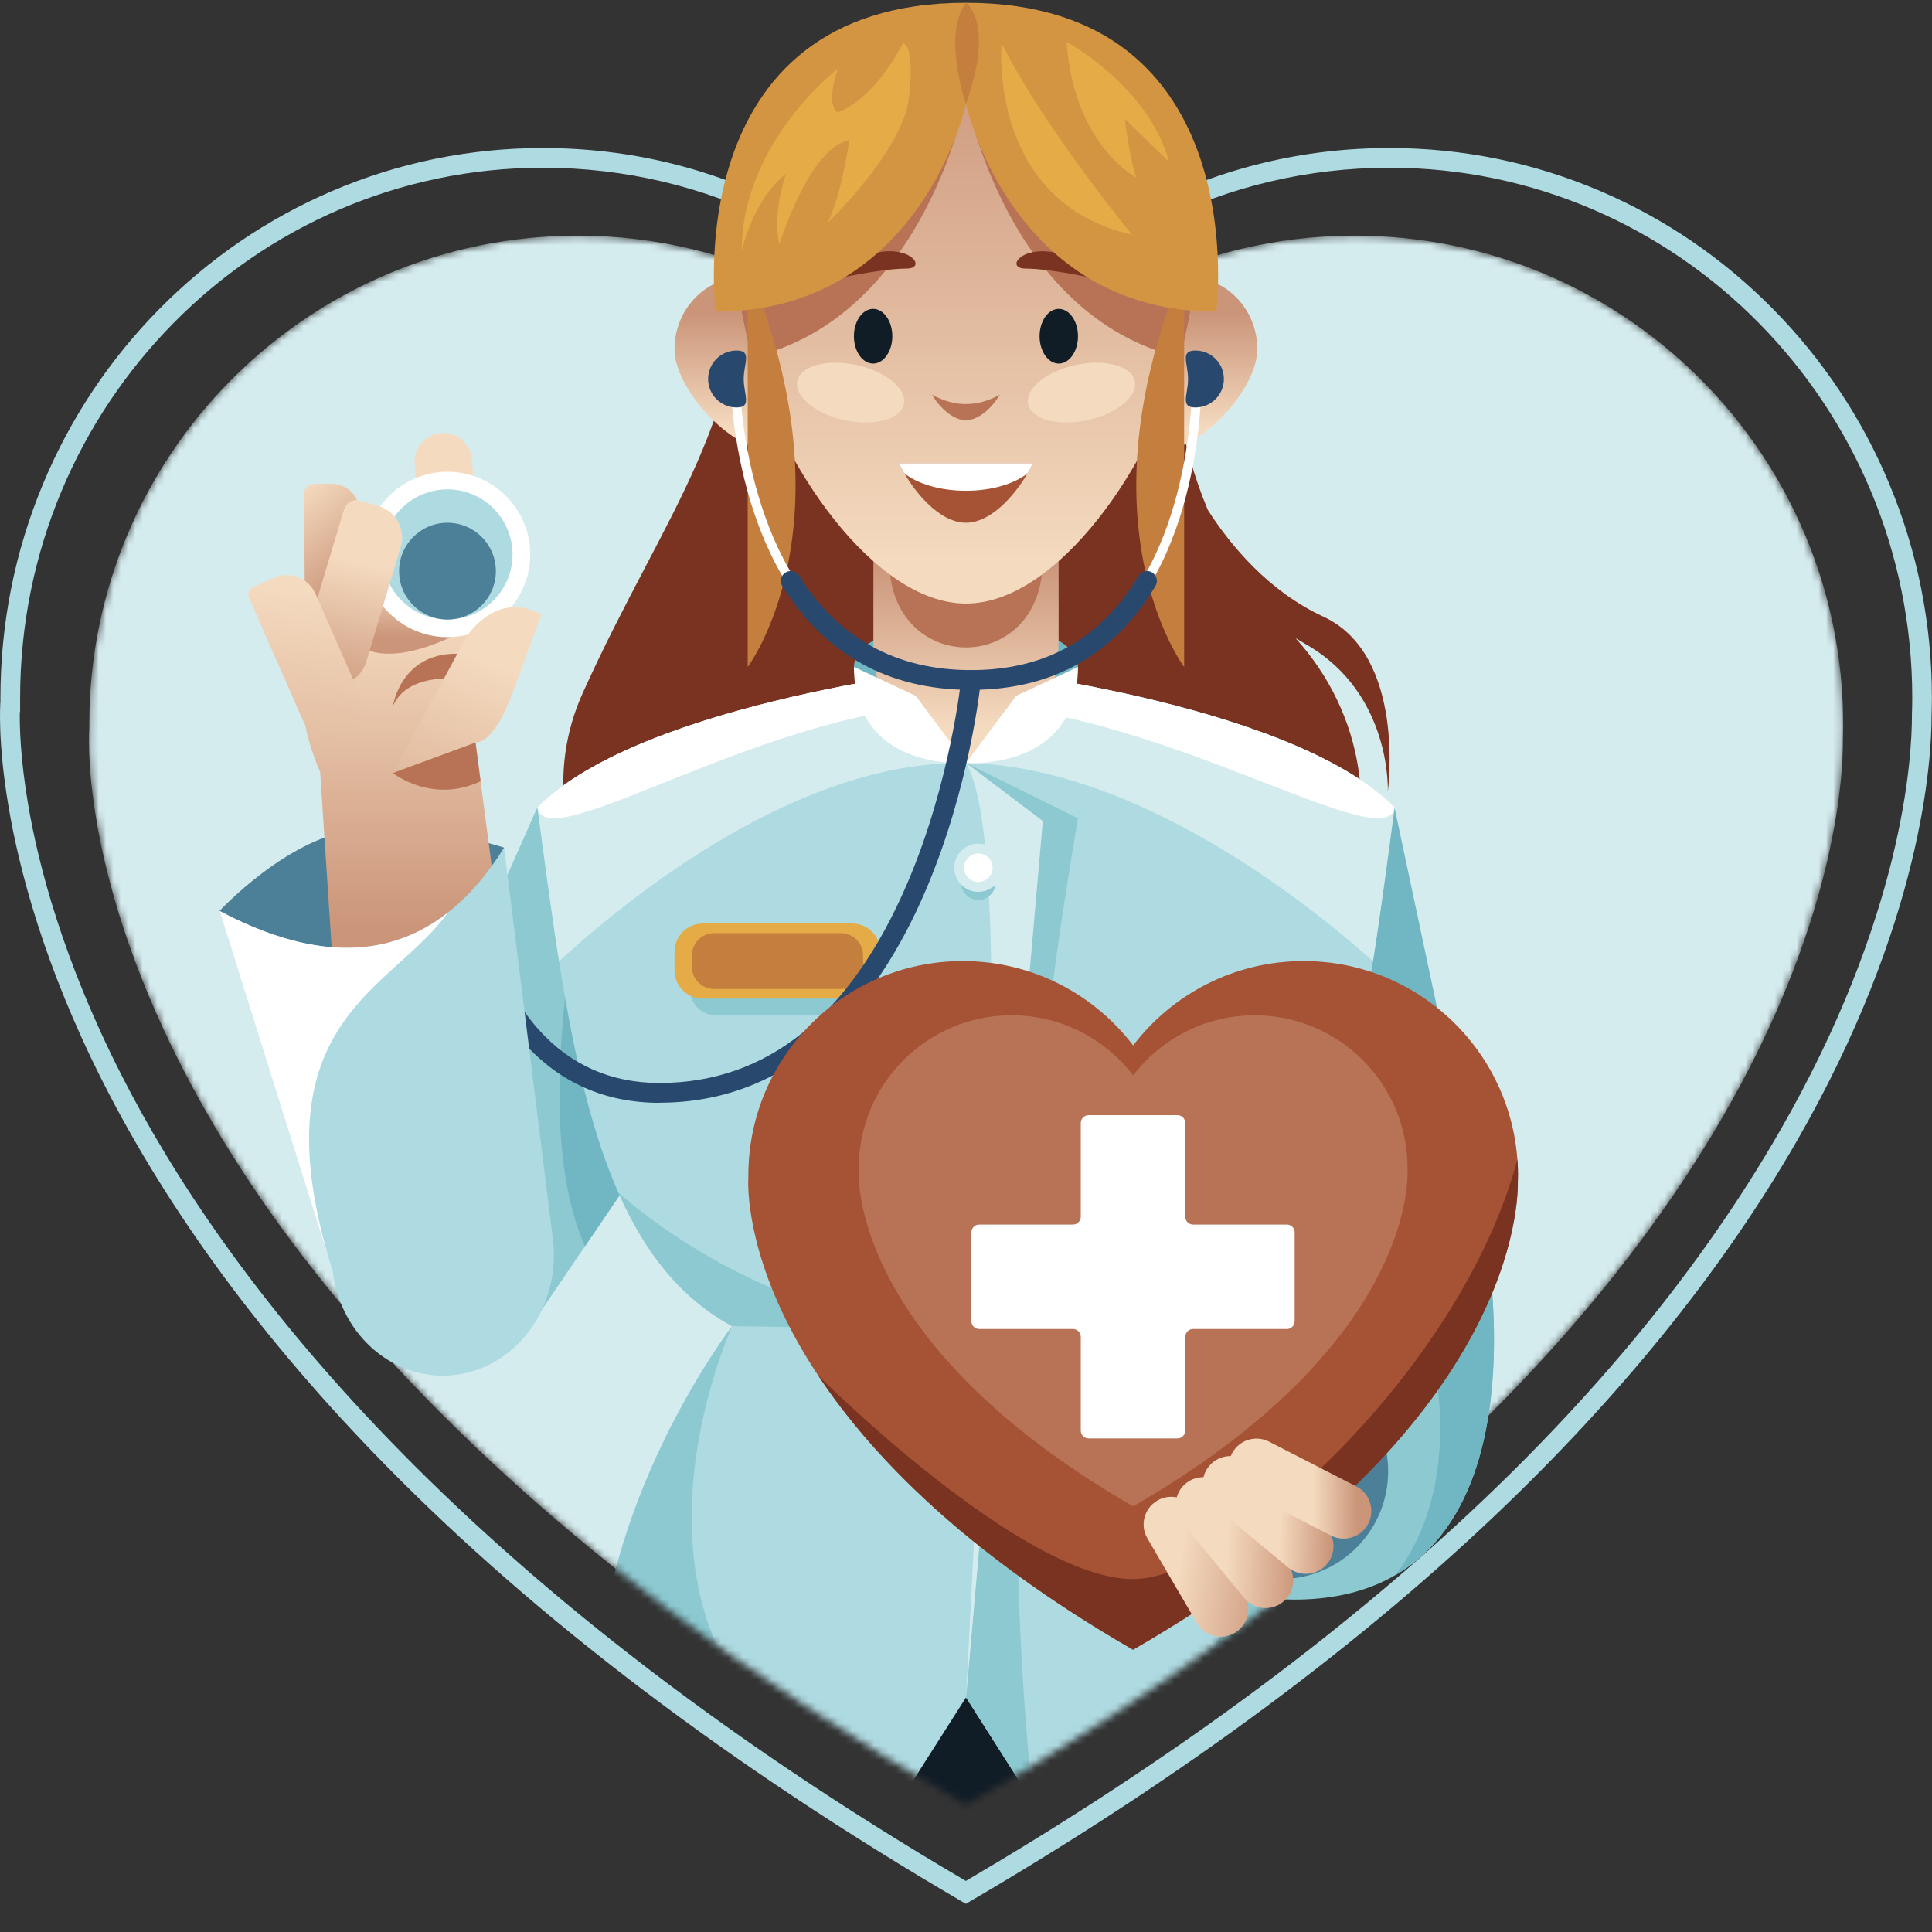 <svg width="264" height="264" viewBox="0 0 264 264" fill="none" xmlns="http://www.w3.org/2000/svg">
<rect x="0" y="0" width="264" height="264" fill="#333333" stroke="none"/>
<path d="M131.985 260.156L131.307 259.758C99.894 241.376 73.448 221.357 52.715 200.24C36.094 183.317 23.078 165.665 14.019 147.762C5.941 131.797 2.58 118.574 1.179 110.297C-0.346 101.334 0.037 96.138 0.059 95.858V95.725C0.059 95.6 0.059 95.475 0.059 95.357C0.059 85.215 2.02 75.382 5.882 66.118C9.611 57.17 14.955 49.136 21.758 42.237C28.561 35.338 36.492 29.921 45.315 26.132C54.454 22.211 64.161 20.228 74.17 20.228C85.927 20.228 97.159 22.933 107.574 28.277C116.986 33.105 125.403 40.041 132.022 48.406C138.641 40.041 147.066 33.105 156.47 28.277C166.885 22.933 178.125 20.228 189.874 20.228C199.883 20.228 209.59 22.218 218.73 26.132C227.56 29.921 235.483 35.338 242.286 42.237C249.089 49.136 254.433 57.17 258.163 66.118C262.025 75.382 263.985 85.215 263.985 95.357C263.985 96.079 263.971 96.838 263.941 97.737C263.956 103.885 262.666 126.122 245.537 155.906C235.844 172.755 222.636 189.332 206.274 205.179C186.366 224.46 161.593 242.828 132.641 259.765L131.963 260.163L131.985 260.156ZM2.705 97.31C2.676 99.329 2.786 103.752 3.862 110.039C5.248 118.147 8.572 131.097 16.525 146.759C30.551 174.392 61.965 215.91 131.978 257.023C184.361 226.266 221.789 191.786 243.208 154.55C260.027 125.311 261.273 103.656 261.258 97.715V97.671C261.288 96.787 261.302 96.05 261.302 95.349C261.302 55.416 229.262 22.919 189.889 22.919C167.453 22.919 146.756 33.304 133.113 51.413L132.037 52.843L130.961 51.413C117.318 33.304 96.621 22.919 74.185 22.919C34.789 22.926 2.749 55.416 2.749 95.357C2.749 95.467 2.749 95.57 2.749 95.681C2.749 95.769 2.749 95.858 2.749 95.946V97.31H2.698H2.705Z" fill="#AEDAE1"/>
<mask id="mask0_1633_4996" style="mask-type:luminance" maskUnits="userSpaceOnUse" x="12" y="32" width="240" height="215">
<path d="M251.861 98.954C251.861 62.086 221.973 32.198 185.105 32.198C163.458 32.198 144.221 42.502 132.03 58.474C119.831 42.51 100.594 32.198 78.954 32.198C42.086 32.198 12.198 62.086 12.198 98.954C12.198 99.138 12.198 99.322 12.198 99.499C12.198 99.499 6.059 173.979 131.993 246.653C247.151 180.192 251.868 112.228 251.831 101.084C251.853 100.376 251.868 99.661 251.868 98.946L251.861 98.954Z" fill="white"/>
</mask>
<g mask="url(#mask0_1633_4996)">
<path d="M251.861 98.954C251.861 62.086 221.973 32.198 185.105 32.198C163.458 32.198 144.221 42.502 132.03 58.474C119.832 42.51 100.594 32.198 78.954 32.198C42.087 32.198 12.199 62.086 12.199 98.954C12.199 99.138 12.199 99.322 12.199 99.499C12.199 99.499 6.059 173.979 131.993 246.653C247.151 180.192 251.868 112.228 251.831 101.084C251.854 100.376 251.868 99.661 251.868 98.946L251.861 98.954Z" fill="#D5ECEF"/>
<path d="M190.545 110.297L203.311 170.345C204.756 177.134 201.063 183.966 194.599 186.487C187.405 189.288 179.297 185.816 176.364 178.674L152.601 120.844L190.552 110.297H190.545Z" fill="#71B7C3"/>
<path d="M73.434 110.297L48.595 166.431C45.787 172.778 47.991 180.222 53.799 184.018C60.263 188.241 68.916 186.509 73.25 180.126L108.4 128.421L73.434 110.297Z" fill="#8CC9D1"/>
<path d="M108.407 128.421L79.942 170.294C71.451 151.44 81.121 114.277 81.121 114.277L108.407 128.421Z" fill="#71B7C3"/>
<path d="M79.618 94.716C91.219 69.073 102.231 58.253 102.231 28.587C102.231 -1.08 161.468 -3.372 160.009 30.459C160.009 30.459 157.252 51.015 165.043 69.685C168.22 74.631 173.386 80.815 180.838 84.264C192.204 89.527 189.639 108.174 189.639 108.174C189.639 108.174 190.236 94.863 178.583 88.119C178.052 87.809 177.536 87.5 177.028 87.198C195.646 107.695 186.757 145.823 135.951 145.823C85.146 145.823 70.213 115.501 79.618 94.723V94.716Z" fill="#7B3321"/>
<path d="M189.683 297.4C189.683 303.311 189.462 309.126 189.041 314.801C189.041 361.575 74.974 361.575 74.974 314.801C74.554 309.126 74.333 303.311 74.333 297.4C74.333 233.231 100.159 181.217 132.008 181.217C163.856 181.217 189.683 233.231 189.683 297.4Z" fill="#101C26"/>
<path d="M131.993 85.185C116.198 85.185 116.692 91.133 116.692 91.133C116.692 98.931 131.993 104.253 131.993 104.253C131.993 104.253 147.294 98.931 147.294 91.133C147.294 91.133 147.788 85.185 131.993 85.185Z" fill="#71B7C3"/>
<path d="M190.567 110.297C175.951 95.681 132 91.133 132 91.133C132 91.133 88.05 95.689 73.434 110.297C77.76 142.558 81.047 170.979 100.042 181.217C100.042 181.217 81.659 205.068 81.659 232.619L122.809 246.395L132 231.949L141.192 246.395L182.342 232.619C182.342 205.068 163.959 181.217 163.959 181.217C182.953 170.979 186.241 142.558 190.567 110.297Z" fill="#AEDAE1"/>
<path d="M132 91.133C132 91.133 88.05 95.689 73.434 110.304C74.407 117.564 75.328 124.625 76.389 131.333C80.067 128.097 105.503 104.29 131.168 104.26C157.385 104.224 183.853 128.031 187.612 131.333C188.673 124.625 189.594 117.564 190.567 110.304C175.951 95.689 132 91.133 132 91.133Z" fill="#D5ECEF"/>
<path d="M132 91.133C132 91.133 88.05 95.689 73.434 110.304C74.407 117.564 105.503 96.308 131.168 96.271C157.385 96.234 189.587 117.557 190.567 110.304C175.951 95.689 132 91.133 132 91.133Z" fill="white"/>
<path d="M144.648 87.529C144.648 109.833 119.345 109.833 119.345 87.529V67.54C119.345 57.723 125.013 49.77 132 49.77C138.987 49.77 144.655 57.723 144.655 67.54V87.529H144.648Z" fill="url(#paint0_linear_1633_4996)"/>
<path d="M142.481 76.562C142.481 92.438 121.512 92.438 121.512 76.562V62.329C121.512 55.342 126.207 49.674 132 49.674C137.793 49.674 142.489 55.342 142.489 62.329V76.562H142.481Z" fill="#B87356"/>
<path d="M116.692 91.133L125.116 95.077L131.993 104.253C131.993 104.253 116.692 105.44 116.692 91.133Z" fill="white"/>
<path d="M147.294 91.133L138.87 95.077L131.993 104.253C131.993 104.253 147.294 105.44 147.294 91.133Z" fill="white"/>
<path d="M131.993 104.253L142.489 112.191L132.008 231.949L141.199 246.395C137.012 207.5 138.56 163.107 147.294 111.815L131.993 104.26V104.253Z" fill="#8CC9D1"/>
<path d="M84.482 162.93C84.482 162.93 103.616 180.929 130.342 181.652L100.041 181.217C92.958 177.399 88.064 171.06 84.482 162.93Z" fill="#8CC9D1"/>
<path d="M179.548 162.93C179.548 162.93 160.414 180.929 133.688 181.652L163.989 181.217C171.072 177.399 175.966 171.06 179.548 162.93Z" fill="#8CC9D1"/>
<path d="M132 181.674C131.448 181.674 130.887 181.674 130.342 181.652L132 181.674Z" fill="#AEDAE1"/>
<path d="M122.817 246.388L81.667 232.612C81.667 205.23 99.82 181.504 100.049 181.217C99.879 181.593 77.856 229.863 122.824 246.388H122.817Z" fill="#8CC9D1"/>
<path d="M141.199 246.388L182.349 232.612C182.349 205.23 164.195 181.504 163.967 181.217C164.136 181.593 186.16 229.863 141.192 246.388H141.199Z" fill="#8CC9D1"/>
<path d="M131.993 104.253L142.489 112.191L132.008 231.949C135.066 172.91 138.066 114.159 131.993 104.26V104.253Z" fill="#D5ECEF"/>
<path d="M136.032 120.623C136.032 121.92 134.978 122.974 133.681 122.974C132.384 122.974 131.33 121.92 131.33 120.623C131.33 119.326 132.384 118.272 133.681 118.272C134.978 118.272 136.032 119.326 136.032 120.623Z" fill="#8CC9D1"/>
<path d="M133.688 121.869C135.508 121.869 136.983 120.394 136.983 118.574C136.983 116.755 135.508 115.28 133.688 115.28C131.869 115.28 130.394 116.755 130.394 118.574C130.394 120.394 131.869 121.869 133.688 121.869Z" fill="#D5ECEF"/>
<path d="M133.688 120.52C134.763 120.52 135.634 119.649 135.634 118.574C135.634 117.5 134.763 116.628 133.688 116.628C132.613 116.628 131.742 117.5 131.742 118.574C131.742 119.649 132.613 120.52 133.688 120.52Z" fill="white"/>
<path d="M135.044 159.768C135.044 161.066 133.99 162.12 132.693 162.12C131.396 162.12 130.342 161.066 130.342 159.768C130.342 158.471 131.396 157.417 132.693 157.417C133.99 157.417 135.044 158.471 135.044 159.768Z" fill="#8CC9D1"/>
<path d="M135.988 157.719C135.988 159.54 134.514 161.014 132.693 161.014C130.873 161.014 129.398 159.54 129.398 157.719C129.398 155.899 130.873 154.425 132.693 154.425C134.514 154.425 135.988 155.899 135.988 157.719Z" fill="#D5ECEF"/>
<path d="M134.639 157.719C134.639 158.796 133.769 159.665 132.693 159.665C131.617 159.665 130.747 158.796 130.747 157.719C130.747 156.643 131.617 155.774 132.693 155.774C133.769 155.774 134.639 156.643 134.639 157.719Z" fill="white"/>
<path d="M131.75 198.914C131.75 200.211 130.696 201.265 129.398 201.265C128.101 201.265 127.047 200.211 127.047 198.914C127.047 197.616 128.101 196.562 129.398 196.562C130.696 196.562 131.75 197.616 131.75 198.914Z" fill="#8CC9D1"/>
<path d="M132.693 196.865C132.693 198.685 131.219 200.159 129.398 200.159C127.578 200.159 126.104 198.685 126.104 196.865C126.104 195.044 127.578 193.57 129.398 193.57C131.219 193.57 132.693 195.044 132.693 196.865Z" fill="#D5ECEF"/>
<path d="M131.337 196.865C131.337 197.941 130.467 198.81 129.391 198.81C128.315 198.81 127.445 197.941 127.445 196.865C127.445 195.788 128.315 194.919 129.391 194.919C130.467 194.919 131.337 195.788 131.337 196.865Z" fill="white"/>
<path d="M114.65 128.473H97.83C95.856 128.473 94.255 130.073 94.255 132.048V135.158C94.255 137.132 95.856 138.733 97.83 138.733H114.65C116.624 138.733 118.225 137.132 118.225 135.158V132.048C118.225 130.073 116.624 128.473 114.65 128.473Z" fill="#8CC9D1"/>
<path d="M116.434 126.195H96.039C93.902 126.195 92.17 127.928 92.17 130.065V132.586C92.17 134.723 93.902 136.455 96.039 136.455H116.434C118.571 136.455 120.303 134.723 120.303 132.586V130.065C120.303 127.928 118.571 126.195 116.434 126.195Z" fill="#E5AB47"/>
<path d="M114.893 127.515H97.587C95.906 127.515 94.543 128.878 94.543 130.559V132.099C94.543 133.78 95.906 135.143 97.587 135.143H114.893C116.574 135.143 117.937 133.78 117.937 132.099V130.559C117.937 128.878 116.574 127.515 114.893 127.515Z" fill="#C47F3E"/>
</g>
<path d="M111.082 47.728C111.082 53.182 110.367 61.504 105.142 61.504C99.916 61.504 92.169 53.182 92.169 47.728C92.169 42.274 96.4 37.859 101.626 37.859C106.852 37.859 111.082 42.281 111.082 47.728Z" fill="url(#paint1_linear_1633_4996)"/>
<path d="M152.896 47.728C152.896 53.182 153.611 61.504 158.837 61.504C164.062 61.504 171.809 53.182 171.809 47.728C171.809 42.274 167.578 37.859 162.352 37.859C157.127 37.859 152.896 42.281 152.896 47.728Z" fill="url(#paint2_linear_1633_4996)"/>
<path d="M163.605 34.947C163.605 36.982 162.934 42.384 161.254 48.848C157.554 63.081 144.648 82.473 131.993 82.473C119.337 82.473 106.431 63.088 102.731 48.856C101.051 42.384 100.373 36.982 100.373 34.947C100.373 16.712 114.532 1.934 131.985 1.934C149.439 1.934 163.605 16.712 163.605 34.947Z" fill="url(#paint3_linear_1633_4996)"/>
<path d="M163.605 34.947C163.605 36.982 162.935 42.384 161.254 48.848C137.484 43.18 132.008 13.285 132.008 13.285C132.008 13.285 126.524 43.195 102.739 48.848C101.058 42.377 100.38 36.974 100.38 34.94C100.38 16.705 114.539 1.927 131.993 1.927C149.446 1.927 163.613 16.705 163.613 34.94L163.605 34.947Z" fill="#B87356"/>
<path d="M127.364 53.941C130.452 55.637 133.533 55.637 136.614 53.941C135.663 55.578 133.821 57.42 131.985 57.42C130.15 57.42 128.315 55.578 127.357 53.941H127.364Z" fill="#B87356"/>
<path d="M102.171 36.539V91.133C102.171 91.133 116.883 71.646 102.171 36.539Z" fill="#C47F3E"/>
<path d="M161.807 36.539V91.133C161.807 91.133 147.095 71.646 161.807 36.539Z" fill="#C47F3E"/>
<path d="M119.308 49.681C120.757 49.681 121.932 48.008 121.932 45.944C121.932 43.88 120.757 42.207 119.308 42.207C117.859 42.207 116.684 43.88 116.684 45.944C116.684 48.008 117.859 49.681 119.308 49.681Z" fill="#101C26"/>
<path d="M144.678 49.681C146.127 49.681 147.302 48.008 147.302 45.944C147.302 43.88 146.127 42.207 144.678 42.207C143.228 42.207 142.054 43.88 142.054 45.944C142.054 48.008 143.228 49.681 144.678 49.681Z" fill="#101C26"/>
<path d="M122.809 63.287H141.169C139.275 67.12 135.634 71.432 131.993 71.432C128.352 71.432 124.703 67.12 122.816 63.287H122.809Z" fill="#A55235"/>
<path d="M141.169 63.287C140.948 63.744 140.69 64.201 140.425 64.666C138.626 66.11 135.523 67.061 131.993 67.061C128.462 67.061 125.359 66.11 123.561 64.666C123.281 64.201 123.038 63.744 122.816 63.287H141.177H141.169Z" fill="white"/>
<path d="M112.372 38.5C112.372 38.5 119.971 36.702 123.87 36.702C127.769 36.702 122.043 30.319 112.372 38.5Z" fill="#7B3321"/>
<path d="M151.628 38.5C151.628 38.5 144.029 36.702 140.13 36.702C136.231 36.702 141.958 30.319 151.628 38.5Z" fill="#7B3321"/>
<path d="M132 0.379C92.383 0.379 97.793 42.591 97.793 42.591C125.868 42.591 132 14.192 132 14.192C132 14.192 138.133 42.591 166.207 42.591C166.207 42.591 171.617 0.379 132 0.379Z" fill="#D49542"/>
<path d="M114.502 9.379C114.502 9.379 101.353 19.395 101.353 34.328C101.353 34.328 102.82 27.341 107.419 23.722C107.419 23.722 105.488 28.874 106.498 33.377C106.498 33.377 110.596 20.103 116.05 19.16C116.05 19.16 114.952 26.98 113.014 30.54C113.014 30.54 123.347 20.693 124.202 13.344C125.057 5.996 123.399 5.885 123.399 5.885C123.399 5.885 119.824 13.234 114.502 15.364C114.502 15.364 112.711 14.759 114.502 9.371V9.379Z" fill="#E5AB47"/>
<path d="M136.857 5.885C136.857 5.885 134.86 27.533 154.687 32.08C154.687 32.08 142.606 17.398 136.857 5.885Z" fill="#E5AB47"/>
<path d="M145.746 5.716C145.746 5.716 157.023 11.841 159.75 22.13L153.692 16.226C153.692 16.226 154.296 21.481 155.269 24.253C155.269 24.253 146.734 19.882 145.746 5.716Z" fill="#E5AB47"/>
<path d="M132 14.192C132 14.192 128.691 4.75 132 0.379C132 0.379 135.98 2.996 132 14.192Z" fill="#C47F3E"/>
<path d="M123.517 55.239C123.06 57.317 119.433 58.297 115.409 57.42C111.385 56.543 108.488 54.14 108.945 52.062C109.402 49.983 113.028 49.003 117.053 49.88C121.077 50.757 123.974 53.16 123.517 55.239Z" fill="#F4DABF"/>
<path d="M140.491 55.239C140.948 57.317 144.574 58.297 148.599 57.42C152.623 56.543 155.52 54.14 155.063 52.062C154.606 49.983 150.979 49.003 146.955 49.88C142.931 50.757 140.034 53.16 140.491 55.239Z" fill="#F4DABF"/>
<path d="M132.693 93.558C124.29 93.558 117.288 90.78 111.886 85.303C105.414 78.743 102.451 69.42 101.102 62.757C99.65 55.563 99.709 49.821 99.709 49.762L100.97 49.777C100.97 49.836 100.911 55.467 102.341 62.535C103.653 69.022 106.535 78.088 112.785 84.419C117.937 89.645 124.637 92.291 132.685 92.291C140.734 92.291 147.154 89.659 152.1 84.478C158.254 78.028 160.885 68.697 162.006 62.012C163.222 54.73 162.971 48.937 162.971 48.878L164.232 48.819C164.232 48.878 164.49 54.811 163.251 62.219C162.102 69.081 159.389 78.67 153.014 85.347C147.817 90.787 140.977 93.551 132.685 93.551L132.693 93.558Z" fill="white"/>
<path d="M132.693 94.273C121.475 94.273 112.8 89.504 106.903 80.1C106.505 79.466 106.697 78.633 107.331 78.235C107.964 77.837 108.797 78.028 109.195 78.662C114.569 87.227 122.477 91.568 132.7 91.568C142.923 91.568 150.485 87.234 155.571 78.684C155.954 78.043 156.78 77.829 157.421 78.213C158.062 78.596 158.276 79.422 157.893 80.063C152.291 89.49 143.815 94.266 132.7 94.266L132.693 94.273Z" fill="#29486E"/>
<path d="M101.626 51.789C101.626 53.934 102.798 55.681 100.653 55.681C98.508 55.681 96.761 53.941 96.761 51.789C96.761 49.637 98.501 47.898 100.653 47.898C102.805 47.898 101.626 49.637 101.626 51.789Z" fill="#29486E"/>
<path d="M167.239 51.789C167.239 53.934 165.499 55.681 163.347 55.681C161.195 55.681 162.345 53.941 162.345 51.789C162.345 49.637 161.195 47.898 163.347 47.898C165.499 47.898 167.239 49.637 167.239 51.789Z" fill="#29486E"/>
<path d="M90.113 150.695C82.683 150.695 76.448 147.931 71.583 142.492C67.677 138.121 64.633 131.974 62.532 124.22C60.874 118.095 59.798 110.946 59.326 102.963C58.53 89.423 59.79 77.999 59.798 77.881C59.879 77.137 60.55 76.606 61.287 76.687C62.031 76.768 62.562 77.439 62.481 78.176C62.466 78.287 61.235 89.519 62.024 102.838C63.056 120.277 67.058 133.36 73.596 140.679C77.929 145.521 83.487 147.983 90.113 147.983C104.847 147.983 116.249 138.784 124.003 120.645C129.885 106.892 131.329 92.917 131.344 92.777C131.418 92.033 132.081 91.495 132.818 91.568C133.563 91.642 134.101 92.305 134.027 93.042C133.968 93.625 132.538 107.518 126.502 121.648C122.927 130.013 118.482 136.691 113.271 141.504C106.682 147.592 98.884 150.68 90.098 150.68L90.113 150.695Z" fill="#29486E"/>
<path d="M29.998 124.478C29.998 124.478 39.55 114.137 49.14 113.312C58.729 112.486 68.885 115.825 68.885 115.825C68.885 115.825 58.817 138.482 52.206 141.327C45.594 144.172 29.998 124.478 29.998 124.478Z" fill="#4C7F98"/>
<path d="M68.893 131.325L64.979 101.467L66.181 84.581L64.5 63.11C64.5 60.936 62.739 59.182 60.572 59.182C58.405 59.182 56.643 60.944 56.643 63.11L57.601 75.11L48.808 72.103C40.767 81.279 38.791 94.295 43.745 105.454L47.386 161.021C47.386 161.021 72.807 161.191 68.893 131.333V131.325Z" fill="url(#paint4_linear_1633_4996)"/>
<path d="M57.601 75.11L66.181 84.581L64.736 65.204L56.989 67.496L57.601 75.11Z" fill="url(#paint5_linear_1633_4996)"/>
<path d="M66.18 84.581L57.601 75.11C57.601 75.11 42.764 76.591 46.906 85.576C51.056 94.561 66.18 84.581 66.18 84.581Z" fill="url(#paint6_linear_1633_4996)"/>
<path d="M65.164 86.324C70.998 84.107 73.929 77.581 71.712 71.747C69.495 65.914 62.969 62.983 57.136 65.2C51.303 67.417 48.371 73.943 50.588 79.776C52.805 85.609 59.331 88.541 65.164 86.324Z" fill="white"/>
<path d="M64.576 83.962C69.105 82.069 71.243 76.863 69.35 72.333C67.457 67.803 62.251 65.666 57.721 67.559C53.191 69.452 51.054 74.658 52.947 79.188C54.84 83.718 60.046 85.855 64.576 83.962Z" fill="#AEDAE1"/>
<path d="M61.146 84.655C64.798 84.655 67.758 81.695 67.758 78.043C67.758 74.392 64.798 71.432 61.146 71.432C57.495 71.432 54.535 74.392 54.535 78.043C54.535 81.695 57.495 84.655 61.146 84.655Z" fill="#4C7F98"/>
<path d="M64.979 101.467L53.68 105.631L63.837 86.851C66.129 83.667 69.497 82.245 72.298 83.276L74.008 83.91L70.758 92.74C69.652 95.733 67.765 101.216 64.987 101.474L64.979 101.467Z" fill="url(#paint7_linear_1633_4996)"/>
<path d="M45.499 92.21C43.42 92.224 41.718 90.551 41.703 88.473L41.541 67.459C41.541 66.729 42.123 66.125 42.86 66.125L45.3 66.103C47.378 66.088 49.081 67.761 49.096 69.84L49.236 88.406C49.25 90.485 47.577 92.187 45.499 92.202V92.21Z" fill="url(#paint8_linear_1633_4996)"/>
<path d="M44.496 93.433C42.145 92.725 40.811 90.249 41.519 87.898L47.017 69.589C47.297 68.66 48.277 68.13 49.214 68.41L51.786 69.184C54.137 69.891 55.471 72.368 54.764 74.719L50.039 90.455C49.331 92.806 46.855 94.141 44.504 93.433H44.496Z" fill="url(#paint9_linear_1633_4996)"/>
<path d="M47.024 100.634C44.865 101.585 42.344 100.605 41.393 98.445L34.023 81.692C33.772 81.132 34.03 80.475 34.59 80.225L37.48 78.95C39.639 77.999 42.16 78.979 43.111 81.139L49.206 94.996C50.157 97.155 49.177 99.676 47.017 100.627L47.024 100.634Z" fill="url(#paint10_linear_1633_4996)"/>
<path d="M64.979 101.467L53.68 105.631C53.68 105.631 59.024 109.892 65.672 106.759L64.979 101.46V101.467Z" fill="#B87356"/>
<path d="M62.495 89.328L60.645 92.755C60.645 92.755 55.338 92.571 53.68 96.521C53.68 96.521 54.705 89.232 62.495 89.328Z" fill="#B87356"/>
<path d="M62.539 187.828C54.233 189.044 46.582 182.735 45.462 173.743L29.998 124.478C46.331 133.124 59.488 130.89 68.885 115.825L75.556 169.35C76.676 178.342 70.846 186.619 62.539 187.828Z" fill="#AEDAE1"/>
<path d="M61.147 124.751C53.68 135.35 34.694 139.433 45.469 173.743L30.006 124.478C42.256 130.964 52.722 131.333 61.147 124.751Z" fill="white"/>
<path d="M202.824 168.097C202.824 168.097 213.032 218.578 176.835 218.578C148.252 218.578 168.551 181.865 179.54 175.32C190.53 168.775 202.824 168.097 202.824 168.097Z" fill="#8CC9D1"/>
<path d="M190.707 215.217C200.856 201.655 196.308 182.632 191.451 170.249C197.878 168.377 202.824 168.105 202.824 168.105C202.824 168.105 210.069 203.933 190.707 215.217Z" fill="#71B7C3"/>
<path d="M185.371 211.465C191.122 205.714 191.122 196.39 185.371 190.639C179.62 184.888 170.296 184.888 164.545 190.639C158.794 196.39 158.794 205.714 164.545 211.465C170.296 217.216 179.62 217.216 185.371 211.465Z" fill="#4C7F98"/>
<path d="M207.423 160.616C207.423 144.438 194.311 131.325 178.133 131.325C168.632 131.325 160.192 135.843 154.841 142.853C149.49 135.843 141.051 131.325 131.55 131.325C115.372 131.325 102.26 144.438 102.26 160.616C102.26 160.697 102.26 160.778 102.26 160.859C102.26 160.859 99.562 193.54 154.819 225.426C205.352 196.268 207.416 166.439 207.401 161.552C207.409 161.243 207.416 160.926 207.416 160.616H207.423Z" fill="#A55235"/>
<path d="M207.423 160.616C207.423 160.926 207.423 161.243 207.409 161.552C207.423 166.439 205.352 196.268 154.827 225.426C132.081 212.299 119.153 199.039 111.819 187.976C111.819 187.976 139.599 215.778 154.841 215.778C168.145 215.778 199.588 187.43 207.35 158.427C207.401 159.149 207.431 159.886 207.431 160.623L207.423 160.616Z" fill="#7B3321"/>
<path d="M192.336 159.621C192.336 148.086 182.982 138.733 171.448 138.733C164.674 138.733 158.652 141.954 154.842 146.951C151.024 141.954 145.002 138.733 138.236 138.733C126.701 138.733 117.347 148.086 117.347 159.621C117.347 159.68 117.347 159.739 117.347 159.791C117.347 159.791 115.424 183.096 154.834 205.835C190.869 185.042 192.343 163.771 192.336 160.284C192.336 160.063 192.351 159.842 192.351 159.614L192.336 159.621Z" fill="#B87356"/>
<path d="M133.806 167.331H146.616C147.205 167.331 147.684 166.852 147.684 166.262V153.452C147.684 152.862 148.163 152.383 148.753 152.383H160.892C161.482 152.383 161.961 152.862 161.961 153.452V166.262C161.961 166.852 162.44 167.331 163.03 167.331H175.84C176.43 167.331 176.909 167.81 176.909 168.399V180.539C176.909 181.128 176.43 181.607 175.84 181.607H163.03C162.44 181.607 161.961 182.087 161.961 182.676V195.486C161.961 196.076 161.482 196.555 160.892 196.555H148.753C148.163 196.555 147.684 196.076 147.684 195.486V182.676C147.684 182.087 147.205 181.607 146.616 181.607H133.806C133.216 181.607 132.737 181.128 132.737 180.539V168.399C132.737 167.81 133.216 167.331 133.806 167.331Z" fill="white"/>
<path d="M158.143 205.046C156.345 206.1 155.733 208.414 156.787 210.213L163.546 221.77C164.6 223.568 166.914 224.18 168.713 223.126C170.511 222.072 171.123 219.758 170.069 217.959L163.31 206.402C162.256 204.604 159.942 203.992 158.143 205.046Z" fill="url(#paint11_linear_1633_4996)"/>
<path d="M162.028 202.709C160.421 204.036 160.185 206.417 161.512 208.024L170.025 218.357C171.352 219.964 173.732 220.2 175.339 218.873C176.946 217.546 177.182 215.166 175.855 213.559L167.342 203.225C166.015 201.619 163.635 201.383 162.028 202.709Z" fill="url(#paint12_linear_1633_4996)"/>
<path d="M165.212 200.336C163.885 201.943 164.106 204.324 165.713 205.658L176.032 214.193C177.639 215.52 180.019 215.298 181.353 213.692C182.68 212.085 182.459 209.704 180.852 208.37L170.533 199.835C168.927 198.508 166.546 198.729 165.212 200.336Z" fill="url(#paint13_linear_1633_4996)"/>
<path d="M168.33 198.634C167.379 200.491 168.109 202.768 169.966 203.719L181.884 209.829C183.742 210.78 186.019 210.051 186.97 208.193C187.921 206.336 187.191 204.058 185.334 203.107L173.415 196.997C171.558 196.046 169.281 196.776 168.33 198.634Z" fill="url(#paint14_linear_1633_4996)"/>
<defs>
<linearGradient id="paint0_linear_1633_4996" x1="131.993" y1="99.13" x2="131.993" y2="76.635" gradientUnits="userSpaceOnUse">
<stop stop-color="#F4DABF"/>
<stop offset="1" stop-color="#CB9579"/>
</linearGradient>
<linearGradient id="paint1_linear_1633_4996" x1="101.626" y1="58.614" x2="101.626" y2="42.849" gradientUnits="userSpaceOnUse">
<stop stop-color="#F4DABF"/>
<stop offset="1" stop-color="#CB9579"/>
</linearGradient>
<linearGradient id="paint2_linear_1633_4996" x1="162.352" y1="58.614" x2="162.352" y2="42.849" gradientUnits="userSpaceOnUse">
<stop stop-color="#F4DABF"/>
<stop offset="1" stop-color="#CB9579"/>
</linearGradient>
<linearGradient id="paint3_linear_1633_4996" x1="131.993" y1="76.591" x2="131.993" y2="4.042" gradientUnits="userSpaceOnUse">
<stop stop-color="#F4DABF"/>
<stop offset="1" stop-color="#CB9579"/>
</linearGradient>
<linearGradient id="paint4_linear_1633_4996" x1="55.176" y1="83.999" x2="55.176" y2="126.866" gradientUnits="userSpaceOnUse">
<stop stop-color="#F4DABF"/>
<stop offset="1" stop-color="#CB9579"/>
</linearGradient>
<linearGradient id="paint5_linear_1633_4996" x1="61.581" y1="70.378" x2="61.581" y2="81.463" gradientUnits="userSpaceOnUse">
<stop stop-color="#F4DABF"/>
<stop offset="1" stop-color="#CB9579"/>
</linearGradient>
<linearGradient id="paint6_linear_1633_4996" x1="56.179" y1="78.906" x2="56.179" y2="87.043" gradientUnits="userSpaceOnUse">
<stop stop-color="#F4DABF"/>
<stop offset="1" stop-color="#CB9579"/>
</linearGradient>
<linearGradient id="paint7_linear_1633_4996" x1="65.985" y1="89.998" x2="50.326" y2="128.569" gradientUnits="userSpaceOnUse">
<stop stop-color="#F4DABF"/>
<stop offset="1" stop-color="#CB9579"/>
</linearGradient>
<linearGradient id="paint8_linear_1633_4996" x1="37.737" y1="69.582" x2="47.017" y2="81.176" gradientUnits="userSpaceOnUse">
<stop stop-color="#F4DABF"/>
<stop offset="1" stop-color="#CB9579"/>
</linearGradient>
<linearGradient id="paint9_linear_1633_4996" x1="49.118" y1="76.827" x2="44.821" y2="96.396" gradientUnits="userSpaceOnUse">
<stop stop-color="#F4DABF"/>
<stop offset="1" stop-color="#CB9579"/>
</linearGradient>
<linearGradient id="paint10_linear_1633_4996" x1="42.441" y1="80.662" x2="38.373" y2="130.454" gradientUnits="userSpaceOnUse">
<stop stop-color="#F4DABF"/>
<stop offset="1" stop-color="#CB9579"/>
</linearGradient>
<linearGradient id="paint11_linear_1633_4996" x1="161.173" y1="213.758" x2="174.801" y2="215.755" gradientUnits="userSpaceOnUse">
<stop stop-color="#F4DABF"/>
<stop offset="1" stop-color="#CB9579"/>
</linearGradient>
<linearGradient id="paint12_linear_1633_4996" x1="167.681" y1="210.751" x2="177.425" y2="211.193" gradientUnits="userSpaceOnUse">
<stop stop-color="#F4DABF"/>
<stop offset="1" stop-color="#CB9579"/>
</linearGradient>
<linearGradient id="paint13_linear_1633_4996" x1="174.919" y1="207.065" x2="181.987" y2="207.287" gradientUnits="userSpaceOnUse">
<stop stop-color="#F4DABF"/>
<stop offset="1" stop-color="#CB9579"/>
</linearGradient>
<linearGradient id="paint14_linear_1633_4996" x1="179.43" y1="203.395" x2="185.459" y2="203.321" gradientUnits="userSpaceOnUse">
<stop stop-color="#F4DABF"/>
<stop offset="1" stop-color="#CB9579"/>
</linearGradient>
</defs>
</svg>
